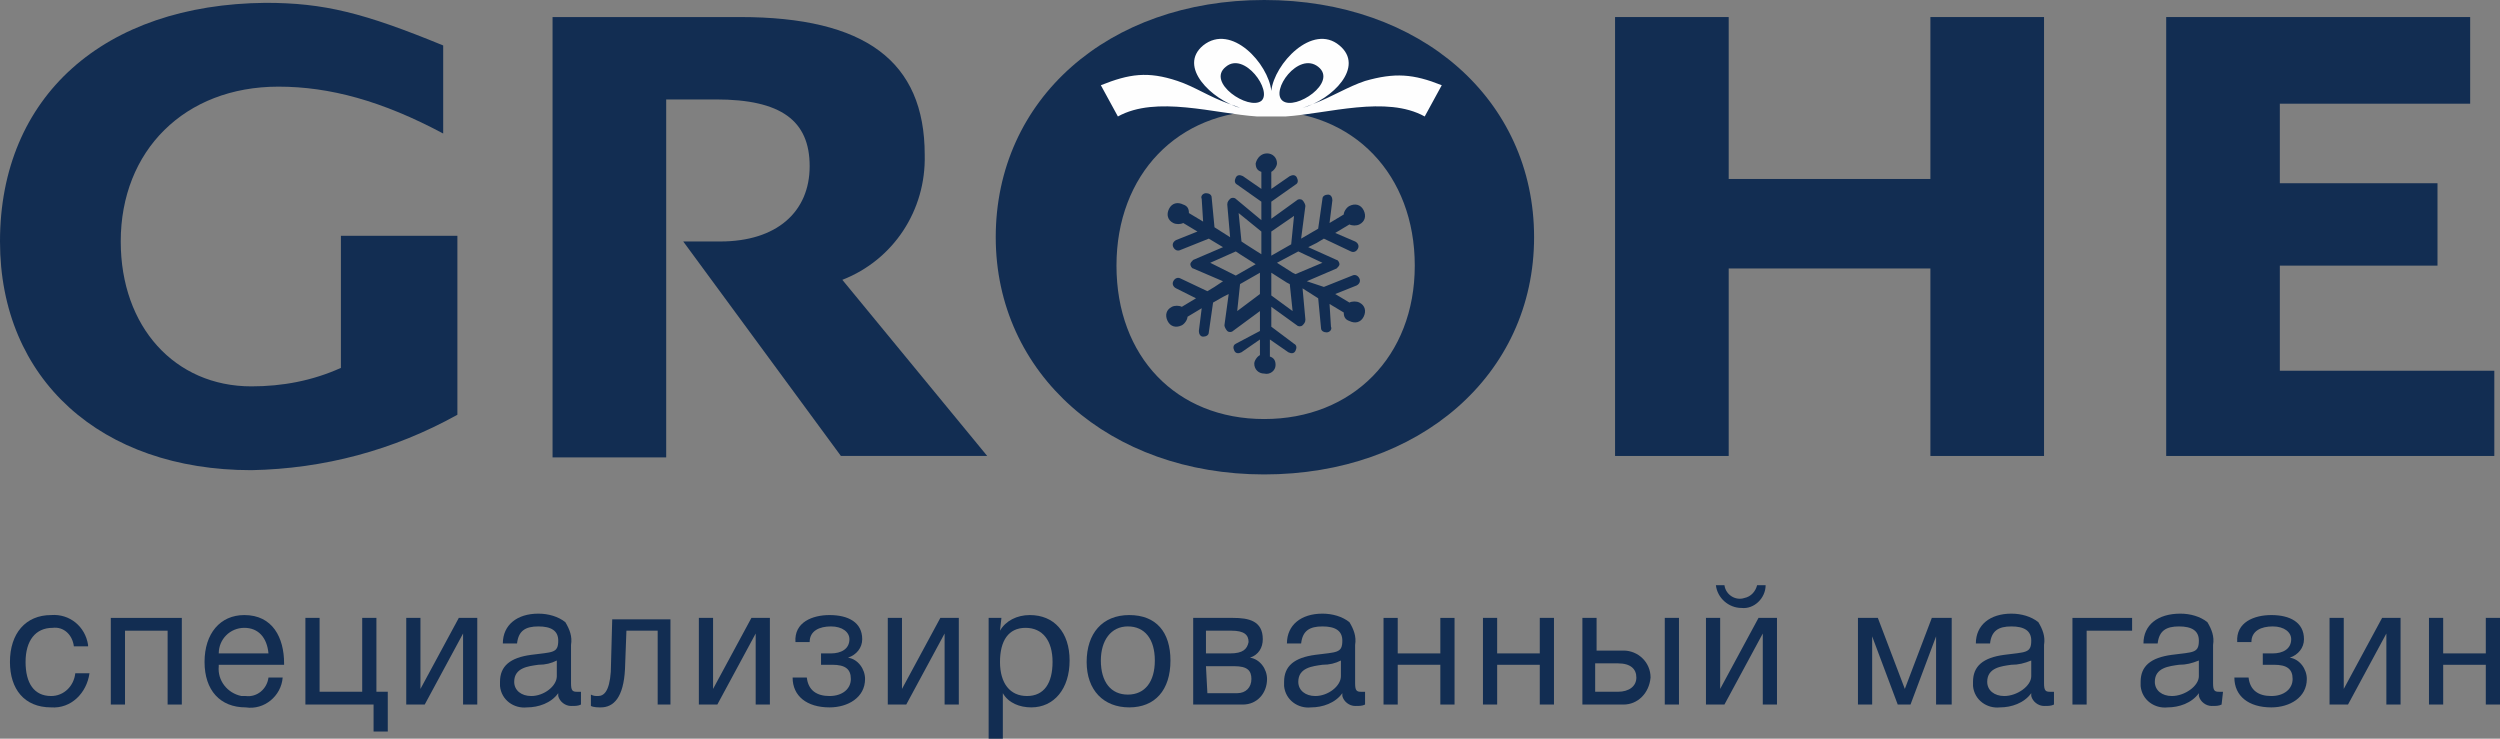 <?xml version="1.0" encoding="utf-8"?>
<!-- Generator: Adobe Illustrator 21.0.0, SVG Export Plug-In . SVG Version: 6.00 Build 0)  -->
<svg version="1.1" id="_1" xmlns="http://www.w3.org/2000/svg" xmlns:xlink="http://www.w3.org/1999/xlink" x="0px" y="0px"
	 viewBox="0 0 176 52" style="enable-background:new 0 0 176 52;" xml:space="preserve">
<rect x="0" y="0" width="176" height="52" fill="#808080" stroke="none"/>
<style type="text/css">
	.st0{fill:#122D52;}
	.st1{fill-rule:evenodd;clip-rule:evenodd;fill:#FEFEFE;}
</style>
<title>gr-russia</title>
<path class="st0" d="M24,16.6v9.3c-2,0.9-4.1,1.3-6.3,1.3c-5.4,0-9.2-4.2-9.2-10.2c0-6.4,4.5-10.9,11.1-10.9c3.6,0,7.3,1,11.6,3.3
	V3.2c-5.6-2.3-8.4-3-12.5-3C7.3,0.3,0,6.8,0,17c0,9.7,7.1,16.1,17.7,16.1c5.1-0.1,10-1.4,14.5-3.9V16.6H24z"/>
<path class="st0" d="M38.9,1.2v31h8V7h3.5C55,7,57,8.5,57,11.7S54.7,17,50.7,17H49h-0.9l11.1,15.1h10.3L59.3,19.7
	c3.6-1.4,5.9-4.9,5.8-8.8c0-6.6-4.2-9.7-13-9.7L38.9,1.2z"/>
<polygon class="st0" points="113.7,1.2 113.7,32.1 121.7,32.1 121.7,18.9 135.9,18.9 135.9,32.1 143.9,32.1 143.9,1.2 135.9,1.2
	135.9,12.6 121.7,12.6 121.7,1.2 113.7,1.2 "/>
<polygon class="st0" points="152.5,1.2 152.5,32.1 175.6,32.1 175.6,26.1 160.5,26.1 160.5,18.7 171.6,18.7 171.6,12.9 160.5,12.9
	160.5,7.3 173.9,7.3 173.9,1.2 152.5,1.2 "/>
<path class="st0" d="M70.1,16.7c0,9.6,8,16.7,18.9,16.7s19-7,19-16.7S100,0,89,0S70.1,7,70.1,16.7z M78.6,18.7
	c0-6.4,4.3-10.9,10.5-10.9s10.5,4.5,10.5,10.9S95.2,29.5,89,29.5S78.6,25.1,78.6,18.7z"/>
<path class="st0" d="M3.6,49.8c-1.9,0-2.9-1.3-2.9-3.2c0-2,1.1-3.3,2.9-3.3c1.3-0.1,2.4,0.8,2.6,2.1c0,0,0,0.1,0,0.1h-1
	c-0.1-0.8-0.7-1.4-1.5-1.3c-1.2,0-1.9,0.9-1.9,2.4S2.4,49,3.6,49c0.9,0,1.6-0.7,1.7-1.6h1C6.1,48.8,5,49.9,3.6,49.8z"/>
<path class="st0" d="M7.8,49.6v-6.1h5v6.1h-1v-5.2h-3v5.2L7.8,49.6z"/>
<path class="st0" d="M17.3,49.8c-1.8,0-2.9-1.2-2.9-3.2s1.1-3.3,2.8-3.3c2,0,2.8,1.6,2.8,3.4v0.1h-4.6v0.1c-0.1,1,0.6,1.9,1.6,2.1
	c0.1,0,0.2,0,0.3,0c0.8,0.1,1.5-0.5,1.6-1.3h1C19.8,49,18.6,50,17.3,49.8z M17.2,44.2c-1,0-1.8,0.8-1.8,1.8h3.5
	C18.8,44.9,18.2,44.2,17.2,44.2z"/>
<path class="st0" d="M26.3,49.6h-4.8v-6.1h1v5.2h3v-5.2h1v5.2h0.8v2.8h-1L26.3,49.6z"/>
<path class="st0" d="M28.6,49.6v-6.1h1v5l0,0l2.7-5h1.3v6.1h-1v-5l0,0l-2.7,5H28.6z"/>
<path class="st0" d="M40.9,49.6c-0.2,0.1-0.4,0.1-0.7,0.1c-0.4,0-0.8-0.3-0.9-0.7c0-0.1,0-0.1,0-0.2c-0.5,0.7-1.4,1-2.2,1
	c-0.9,0.1-1.8-0.5-1.9-1.5c0-0.1,0-0.2,0-0.3c0-1.1,0.7-1.7,2.2-1.9s1.9-0.1,1.9-1c0-0.7-0.5-1-1.4-1s-1.4,0.3-1.5,1.2h-1
	c0-1.3,1-2.1,2.5-2.1c0.7,0,1.4,0.2,1.9,0.6c0.3,0.5,0.5,1,0.4,1.6c0,0.9,0,1.8,0,2.7c0,0.5,0.1,0.6,0.4,0.6c0.1,0,0.2,0,0.3,0
	L40.9,49.6z M37.9,46.8c-0.7,0.1-1.7,0.2-1.7,1.2c0,0.6,0.5,1,1.2,1c0.9,0,1.8-0.7,1.8-1.4v-1.1C38.8,46.7,38.4,46.8,37.9,46.8
	L37.9,46.8z"/>
<path class="st0" d="M47.3,49.6h-1v-5.2h-2.2l-0.1,2.7c-0.1,2-0.8,2.7-1.7,2.7c-0.2,0-0.5,0-0.7-0.1v-0.8c0.2,0.1,0.3,0.1,0.5,0.1
	c0.4,0,0.8-0.3,0.9-1.7l0.1-3.7h4.1V49.6z"/>
<path class="st0" d="M49.2,49.6v-6.1h1v5l0,0l2.7-5h1.3v6.1h-1v-5l0,0l-2.7,5H49.2z"/>
<path class="st0" d="M58.4,43.3c1.3,0,2.3,0.5,2.3,1.7c0,0.6-0.4,1.1-1,1.3l0,0c0.7,0.1,1.2,0.8,1.2,1.5c0,1.3-1.2,2-2.5,2
	c-1.6,0-2.6-0.8-2.6-2.1h1c0.1,0.9,0.7,1.3,1.6,1.3s1.5-0.5,1.5-1.2s-0.4-1-1.3-1h-0.8V46h0.7c0.7,0,1.3-0.3,1.3-1
	c0-0.5-0.5-0.9-1.3-0.9s-1.5,0.3-1.5,1.1h-1C55.9,43.8,57.2,43.3,58.4,43.3z"/>
<path class="st0" d="M62.5,49.6v-6.1h1v5l0,0l2.7-5h1.3v6.1h-1v-5l0,0l-2.7,5H62.5z"/>
<path class="st0" d="M70.4,44.4c0.4-0.7,1.2-1.1,2.1-1.1c1.7,0,2.8,1.2,2.8,3.2s-1.1,3.3-2.7,3.3c-0.8,0-1.6-0.3-2-1V52h-1v-8.5h0.9
	L70.4,44.4z M70.4,46.6c0,1.5,0.7,2.4,1.9,2.4s1.8-0.9,1.8-2.4s-0.7-2.4-1.9-2.4S70.4,45.1,70.4,46.6L70.4,46.6z"/>
<path class="st0" d="M82.4,46.5c0,2.1-1.1,3.3-2.9,3.3s-3-1.2-3-3.2s1.1-3.3,3-3.3S82.4,44.5,82.4,46.5z M77.5,46.5
	c0,1.5,0.7,2.4,1.9,2.4s1.9-0.9,1.9-2.4s-0.7-2.4-1.9-2.4S77.5,45.1,77.5,46.5L77.5,46.5z"/>
<path class="st0" d="M84,43.5h2.8c1.1,0,2.1,0.2,2.1,1.5c0,0.6-0.3,1.1-0.9,1.3l0,0c0.7,0.1,1.2,0.8,1.2,1.5c0,1-0.7,1.8-1.7,1.8
	c0,0-0.1,0-0.1,0H84V43.5z M87.9,45.2c0-0.5-0.3-0.8-1.2-0.8h-1.8V46h1.7C87.5,46,87.8,45.7,87.9,45.2L87.9,45.2z M85,48.8h2.1
	c0.6,0,1-0.4,1-1c0-0.6-0.3-0.9-1.2-0.9h-2L85,48.8z"/>
<path class="st0" d="M96.1,49.6c-0.2,0.1-0.4,0.1-0.7,0.1c-0.4,0-0.8-0.3-0.9-0.7c0-0.1,0-0.1,0-0.2c-0.5,0.7-1.4,1-2.2,1
	c-0.9,0.1-1.8-0.5-1.9-1.5c0-0.1,0-0.2,0-0.3c0-1.1,0.7-1.7,2.2-1.9s1.9-0.1,1.9-1c0-0.7-0.5-1-1.4-1s-1.4,0.3-1.5,1.2h-1
	c0-1.3,1-2.1,2.5-2.1c0.7,0,1.4,0.2,1.9,0.6c0.3,0.5,0.5,1,0.4,1.6c0,0.9,0,1.8,0,2.7c0,0.5,0.1,0.6,0.4,0.6c0.1,0,0.2,0,0.3,0
	L96.1,49.6z M93.1,46.8c-0.7,0.1-1.7,0.2-1.7,1.2c0,0.6,0.5,1,1.2,1c0.9,0,1.8-0.7,1.8-1.4v-1.1C94,46.7,93.6,46.8,93.1,46.8
	L93.1,46.8z"/>
<path class="st0" d="M97.4,49.6v-6.1h1V46h3v-2.5h1v6.1h-1v-2.8h-3v2.8H97.4z"/>
<path class="st0" d="M104.4,49.6v-6.1h1V46h3v-2.5h1v6.1h-1v-2.8h-3v2.8H104.4z"/>
<path class="st0" d="M114.3,49.6h-2.9v-6.1h1v2.3h1.9c1,0,1.9,0.8,1.9,1.9C116.1,48.8,115.3,49.6,114.3,49.6
	C114.2,49.6,114.2,49.6,114.3,49.6L114.3,49.6z M112.3,46.7v2h1.6c0.8,0,1.3-0.4,1.3-1s-0.4-1-1.3-1H112.3z M118.2,43.5v6.1h-1v-6.1
	H118.2z"/>
<path class="st0" d="M120.1,49.6v-6.1h1v5l0,0l2.7-5h1.3v6.1h-1v-5l0,0l-2.7,5H120.1z M122.6,42.8c-0.9,0-1.7-0.7-1.8-1.6h0.6
	c0.1,0.7,0.8,1.1,1.4,0.9c0.5-0.1,0.8-0.5,0.9-0.9h0.6C124.3,42.1,123.5,42.9,122.6,42.8z"/>
<path class="st0" d="M136.3,49.6v-4.8l0,0l-1.8,4.8h-0.9l-1.8-4.8l0,0v4.8h-1v-6.1h1.4l1.9,5l0,0l1.9-5h1.4v6.1H136.3z"/>
<path class="st0" d="M144.6,49.6c-0.2,0.1-0.4,0.1-0.7,0.1c-0.4,0-0.8-0.3-0.9-0.7c0-0.1,0-0.1,0-0.2c-0.5,0.7-1.4,1-2.2,1
	c-0.9,0.1-1.8-0.5-1.9-1.5c0-0.1,0-0.2,0-0.3c0-1.1,0.7-1.7,2.2-1.9s1.9-0.1,1.9-1c0-0.7-0.5-1-1.4-1s-1.4,0.3-1.5,1.2h-1
	c0-1.3,1-2.1,2.5-2.1c0.7,0,1.4,0.2,1.9,0.6c0.3,0.5,0.5,1,0.4,1.6c0,0.9,0,1.8,0,2.7c0,0.5,0.1,0.6,0.4,0.6c0.1,0,0.2,0,0.3,0
	L144.6,49.6z M141.6,46.8c-0.7,0.1-1.7,0.2-1.7,1.2c0,0.6,0.5,1,1.2,1c0.9,0,1.9-0.7,1.9-1.4v-1.1C142.5,46.7,142.1,46.8,141.6,46.8
	L141.6,46.8z"/>
<path class="st0" d="M146.9,44.4v5.2h-1v-6.1h4.2v0.9H146.9z"/>
<path class="st0" d="M156.4,49.6c-0.2,0.1-0.4,0.1-0.7,0.1c-0.4,0-0.8-0.3-0.9-0.7c0-0.1,0-0.1,0-0.2c-0.5,0.7-1.4,1-2.2,1
	c-0.9,0.1-1.8-0.5-1.9-1.5c0-0.1,0-0.2,0-0.3c0-1.1,0.7-1.7,2.2-1.9s1.9-0.1,1.9-1c0-0.7-0.5-1-1.4-1s-1.4,0.3-1.5,1.2h-1
	c0-1.3,1-2.1,2.6-2.1c0.7,0,1.4,0.2,1.9,0.6c0.3,0.5,0.5,1,0.4,1.6c0,0.9,0,1.8,0,2.7c0,0.5,0.1,0.6,0.4,0.6c0.1,0,0.2,0,0.3,0
	L156.4,49.6z M153.4,46.8c-0.7,0.1-1.7,0.2-1.7,1.2c0,0.6,0.5,1,1.2,1c0.9,0,1.9-0.7,1.9-1.4v-1.1C154.3,46.7,153.9,46.8,153.4,46.8
	L153.4,46.8z"/>
<path class="st0" d="M159.9,43.3c1.3,0,2.3,0.5,2.3,1.7c0,0.6-0.4,1.1-1,1.3l0,0c0.7,0.1,1.2,0.8,1.2,1.5c0,1.3-1.2,2-2.5,2
	c-1.6,0-2.6-0.8-2.6-2.1h1c0.1,0.9,0.7,1.3,1.6,1.3s1.5-0.5,1.5-1.2s-0.4-1-1.3-1h-0.8V46h0.7c0.7,0,1.3-0.3,1.3-1
	c0-0.5-0.5-0.9-1.3-0.9s-1.5,0.3-1.5,1.1h-1C157.4,43.8,158.7,43.3,159.9,43.3z"/>
<path class="st0" d="M164,49.6v-6.1h1v5l0,0l2.7-5h1.3v6.1h-1v-5l0,0l-2.7,5H164z"/>
<path class="st0" d="M171,49.6v-6.1h1V46h3v-2.5h1v6.1h-1v-2.8h-3v2.8H171z"/>
<path class="st0" d="M89.8,25.7c0-0.3-0.1-0.5-0.4-0.6l0-1.2l1.3,0.9c0.2,0.1,0.4,0.1,0.5-0.1c0.1-0.2,0.1-0.4-0.1-0.5L89.5,23
	l0-0.6l0-0.8l1.8,1.3c0.1,0.1,0.3,0.1,0.4,0c0.1-0.1,0.2-0.2,0.2-0.4l-0.2-2.2l1.1,0.7l0.2,2.1c0,0.2,0.2,0.3,0.4,0.3
	c0.2,0,0.4-0.2,0.3-0.4l-0.1-1.6l1,0.6c0,0.3,0.1,0.5,0.4,0.6c0.4,0.2,0.8,0.1,1-0.3c0.2-0.4,0.1-0.8-0.3-1c-0.2-0.1-0.5-0.1-0.7,0
	l-1-0.6l1.5-0.6c0.2-0.1,0.3-0.3,0.2-0.5c-0.1-0.2-0.3-0.3-0.5-0.2l-2,0.8L92,19.8l2.1-0.9c0.1-0.1,0.2-0.2,0.2-0.3
	c0-0.1-0.1-0.3-0.2-0.3l-2-0.9l0.6-0.3l0.5-0.3l1.9,0.9c0.2,0.1,0.4,0,0.5-0.2c0.1-0.2,0-0.4-0.2-0.5l-1.4-0.6l1-0.6
	c0.2,0.1,0.5,0.1,0.7,0c0.4-0.2,0.5-0.6,0.3-1c-0.2-0.4-0.6-0.5-1-0.3c-0.2,0.1-0.4,0.4-0.4,0.6l-1,0.6l0.2-1.6
	c0-0.2-0.1-0.4-0.3-0.4c-0.2,0-0.4,0.1-0.4,0.3l-0.3,2.1l-1.2,0.7l0.3-2.3c0-0.1-0.1-0.3-0.2-0.4c-0.1-0.1-0.3-0.1-0.4,0l-1.8,1.3
	l0-1.2l1.7-1.2c0.2-0.1,0.2-0.3,0.1-0.5c-0.1-0.2-0.3-0.2-0.5-0.1l-1.3,0.9l0-1.2c0.2-0.1,0.4-0.4,0.4-0.6c0-0.4-0.3-0.7-0.7-0.7
	c-0.4,0-0.7,0.3-0.8,0.7c0,0.3,0.1,0.5,0.4,0.6l0,1.2l-1.3-0.9c-0.2-0.1-0.4-0.1-0.5,0.1c-0.1,0.2-0.1,0.4,0.1,0.5l1.7,1.2l0,0.6
	l0,0.7L87,14c-0.1-0.1-0.3-0.1-0.4,0s-0.2,0.2-0.2,0.4l0.2,2.3L85.5,16l-0.2-2.1c0-0.2-0.2-0.3-0.4-0.3c-0.2,0-0.4,0.2-0.3,0.4
	l0.1,1.6l-1-0.6c0-0.3-0.1-0.5-0.4-0.6c-0.4-0.2-0.8-0.1-1,0.3c-0.2,0.4-0.1,0.8,0.3,1c0.2,0.1,0.5,0.1,0.7,0l1,0.6l-1.5,0.6
	c-0.2,0.1-0.3,0.3-0.2,0.5c0.1,0.2,0.3,0.3,0.5,0.2l2-0.8l1,0.6l-2.1,0.9c-0.1,0.1-0.2,0.2-0.2,0.3c0,0.1,0.1,0.3,0.2,0.3l2.1,0.9
	l-0.6,0.4l-0.5,0.3l-1.9-0.9c-0.2-0.1-0.4,0-0.5,0.2c-0.1,0.2,0,0.4,0.2,0.5l1.4,0.7l-1,0.6c-0.2-0.1-0.5-0.1-0.7,0
	c-0.4,0.2-0.5,0.6-0.3,1c0.2,0.4,0.6,0.5,1,0.3c0.2-0.1,0.4-0.4,0.4-0.6l1-0.6l-0.2,1.6c0,0.2,0.1,0.4,0.3,0.4
	c0.2,0,0.4-0.1,0.4-0.3l0.3-2.1l0.7-0.4l0.4-0.2l-0.3,2.2c0,0.1,0.1,0.3,0.2,0.4c0.1,0.1,0.3,0.1,0.4,0l1.9-1.4l0,1.4L87,24.2
	c-0.2,0.1-0.2,0.3-0.1,0.5c0.1,0.2,0.3,0.2,0.5,0.1l1.3-0.9l0,1.1c-0.2,0.1-0.4,0.4-0.4,0.6c0,0.4,0.3,0.7,0.7,0.7
	C89.4,26.4,89.8,26.1,89.8,25.7z M89.5,20.8l0-1.6l1.1,0.7l0.2,0.1l0.2,1.9L89.5,20.8z M93.1,18.5l-1.9,0.8L91,19.2l-1.1-0.7
	l1.5-0.8L93.1,18.5z M90.9,17.2L90.9,17.2l-1.4,0.8l0-1.7l1.6-1.1L90.9,17.2z M88.8,16.3l0,1.6l-1.1-0.7l-0.3-0.2l-0.2-2L88.8,16.3z
	 M85.2,18.5l1.8-0.8l0.3,0.2l1.1,0.7l-1.4,0.8L85.2,18.5z M87.1,21.9l0.2-1.9l1.4-0.8l0,1.5L87.1,21.9z"/>
<path class="st1" d="M94.3,3.2c-1.9-1.6-4.6,1.3-4.8,3.2c-0.2-1.9-2.8-4.8-4.8-3.2c-1.8,1.5,0.6,3.8,2.6,4.4
	c-0.2-0.1-0.5-0.2-0.8-0.3c-1.4-0.5-2.4-1.2-3.6-1.6c-2.1-0.7-3.4-0.5-5.4,0.3l1.2,2.2c2.7-1.5,6.8-0.2,9.8,0c0.4,0,0.8,0,1,0
	c0.2,0,0.6,0,1,0c3-0.2,7.1-1.5,9.8,0l1.2-2.2c-2-0.8-3.3-0.9-5.4-0.3c-1.2,0.4-2.3,1.1-3.6,1.6c-0.3,0.1-0.5,0.2-0.8,0.3
	C93.8,7,96.1,4.7,94.3,3.2L94.3,3.2z M89.5,6.8L89.5,6.8L89.5,6.8L89.5,6.8L89.5,6.8L89.5,6.8z M88.8,7.1c-0.9,0.7-3.9-1.3-2.5-2.4
	C87.6,3.6,89.6,6.4,88.8,7.1L88.8,7.1z M90.3,7.1c-0.9-0.7,1.1-3.5,2.5-2.4C94.2,5.8,91.2,7.8,90.3,7.1z"/>
</svg>
